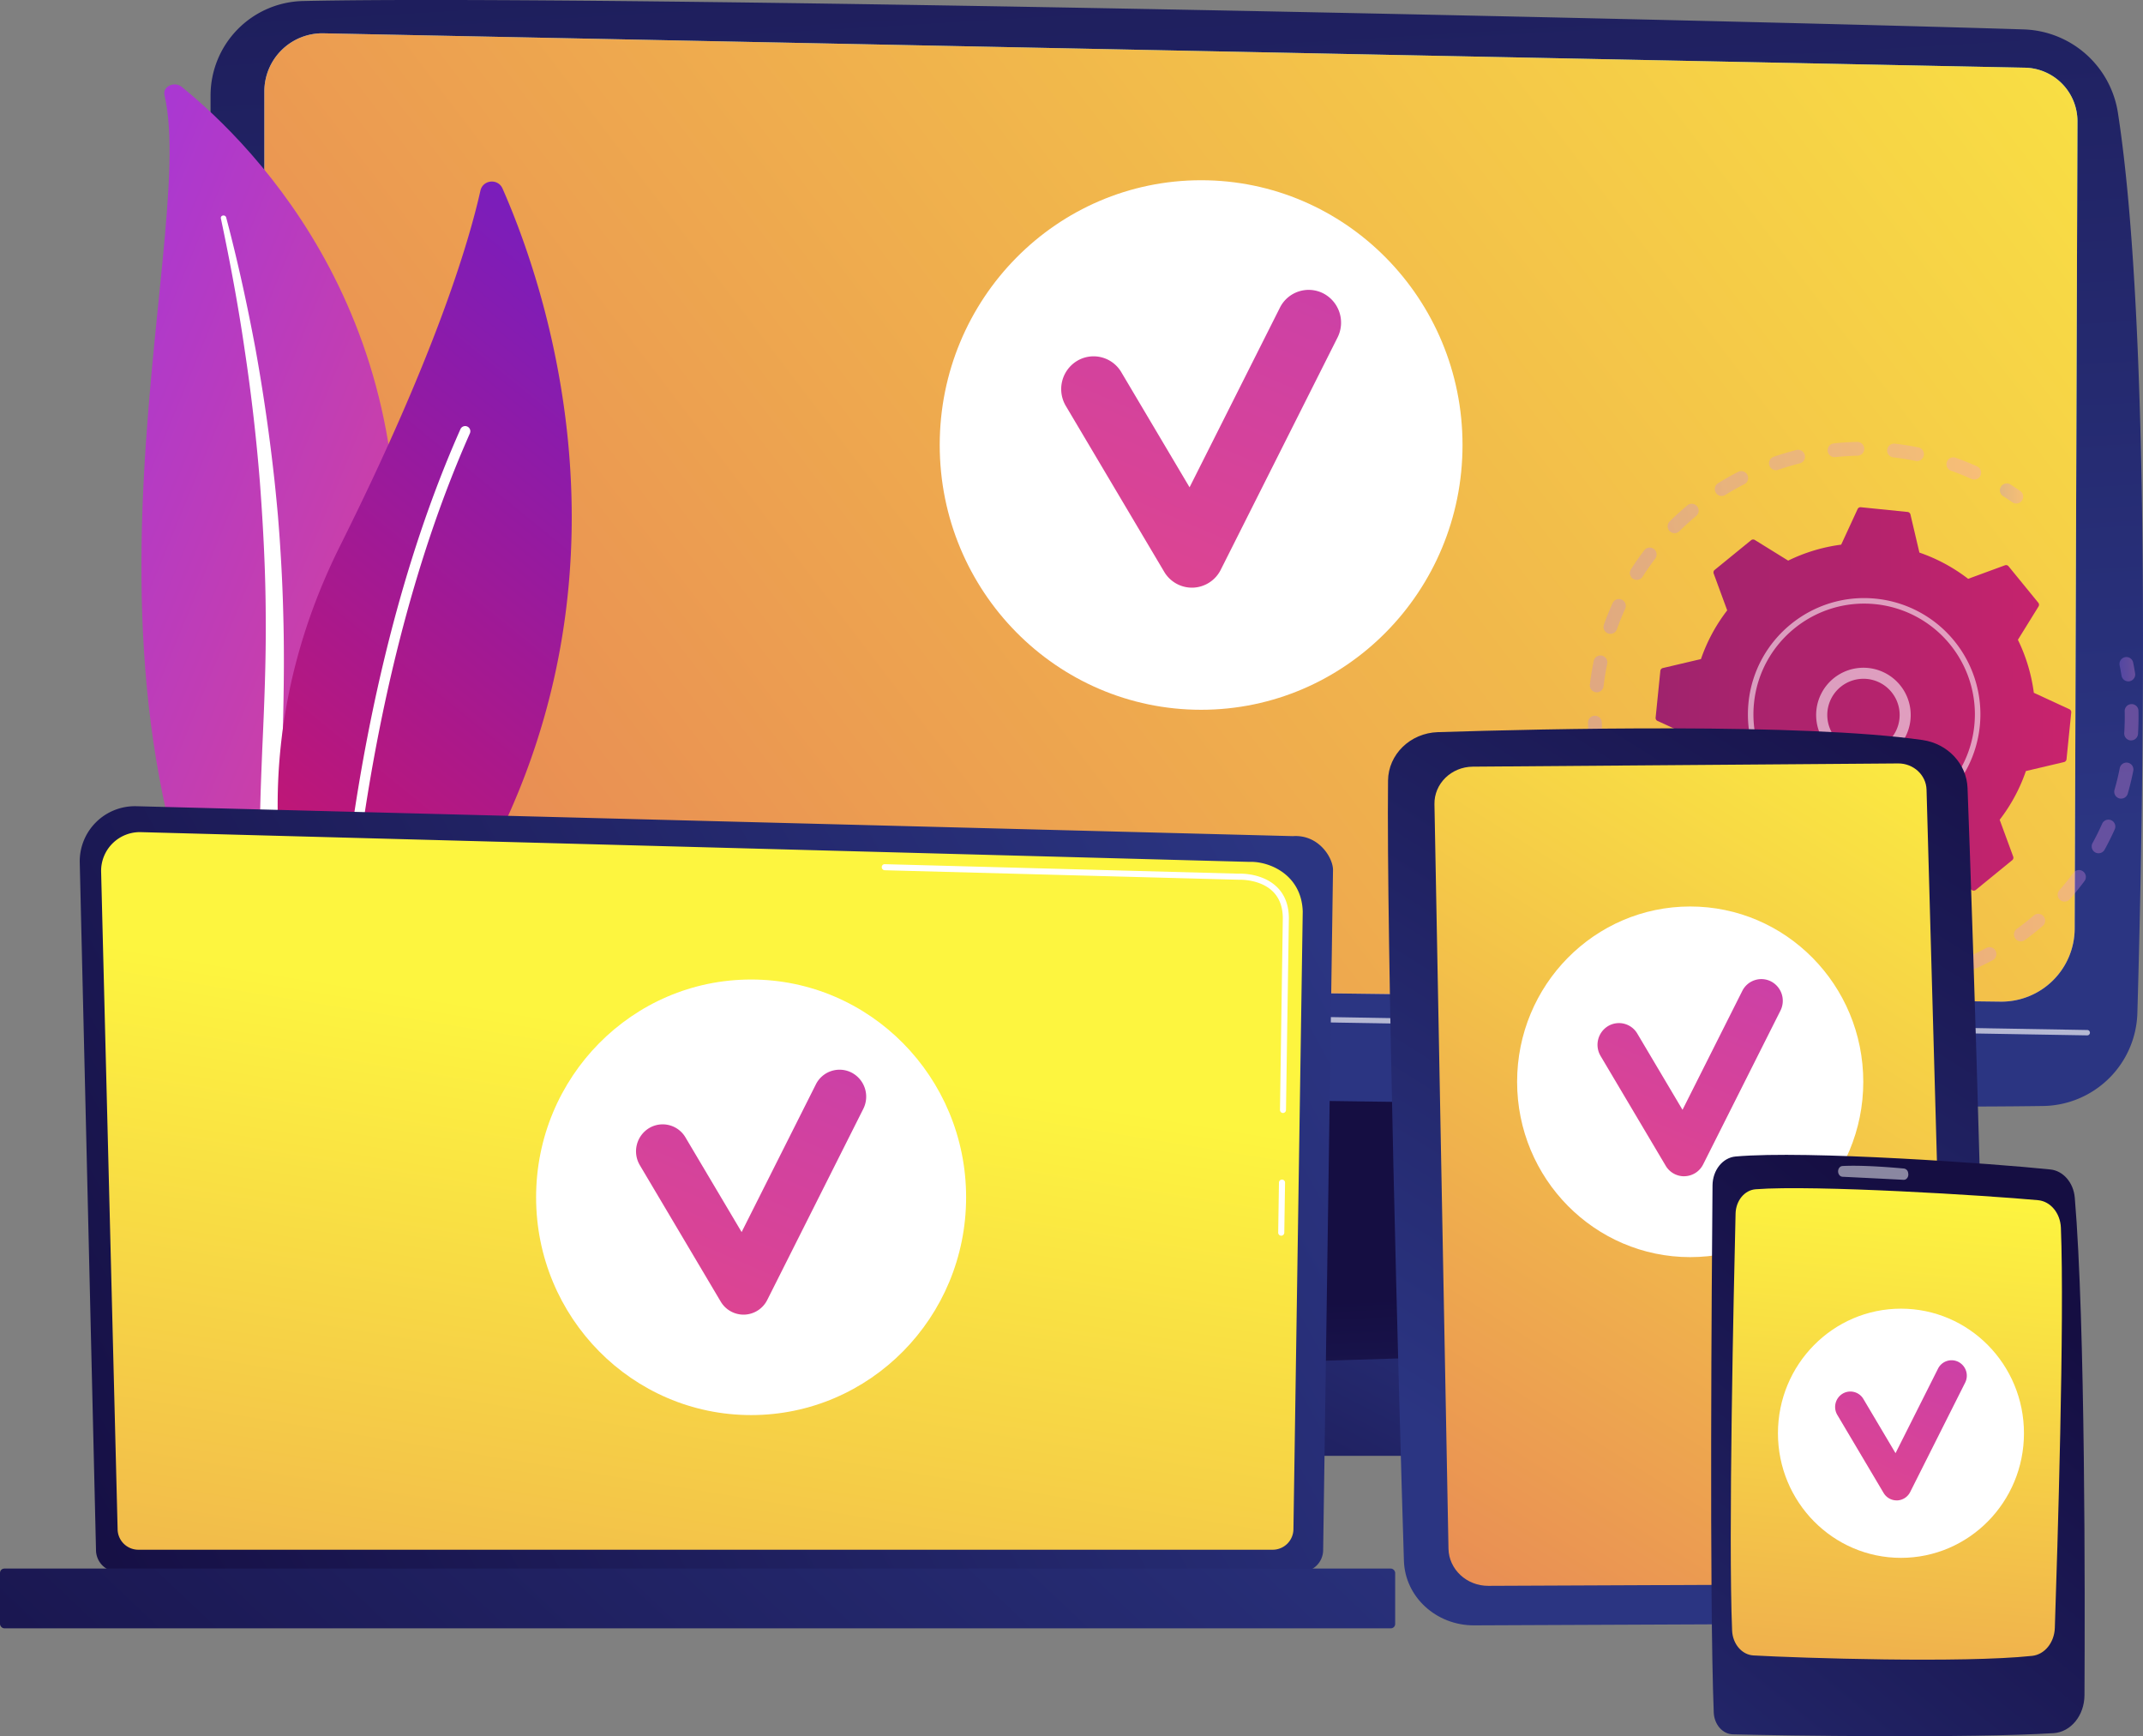<svg xmlns="http://www.w3.org/2000/svg" xmlns:xlink="http://www.w3.org/1999/xlink" viewBox="0 0 2794.58 2263.87"><rect x="0" y="0" width="2794.58" height="2263.87" fill="#808080" stroke="none"/><defs><style>.cls-1{isolation:isolate;}.cls-2{fill:url(#linear-gradient);}.cls-3{fill:url(#linear-gradient-2);}.cls-4{fill:url(#linear-gradient-3);}.cls-11,.cls-24,.cls-30,.cls-5,.cls-8{fill:#fff;}.cls-5{opacity:0.65;}.cls-6{fill:url(#linear-gradient-4);}.cls-7{fill:url(#linear-gradient-5);}.cls-9{fill:url(#linear-gradient-6);}.cls-10{fill:url(#linear-gradient-7);}.cls-11{mix-blend-mode:soft-light;}.cls-12{fill:url(#linear-gradient-8);}.cls-13{fill:url(#linear-gradient-9);}.cls-14{fill:url(#linear-gradient-10);}.cls-15{fill:url(#linear-gradient-11);}.cls-16{fill:url(#linear-gradient-12);}.cls-17{opacity:0.3;}.cls-18{fill:url(#linear-gradient-13);}.cls-19{fill:url(#linear-gradient-14);}.cls-20{fill:url(#linear-gradient-15);}.cls-21{fill:url(#linear-gradient-16);}.cls-22{fill:url(#linear-gradient-17);}.cls-23{fill:url(#linear-gradient-18);}.cls-24{opacity:0.56;}.cls-25{fill:url(#linear-gradient-19);}.cls-26{fill:url(#linear-gradient-20);}.cls-27{fill:url(#linear-gradient-21);}.cls-28{fill:url(#linear-gradient-22);}.cls-29{fill:url(#linear-gradient-23);}.cls-30{opacity:0.5;}.cls-31{fill:url(#linear-gradient-24);}</style><linearGradient id="linear-gradient" x1="1622.94" y1="2334.3" x2="1591.1" y2="1703.9" gradientUnits="userSpaceOnUse"><stop offset="0" stop-color="#2b3582"/><stop offset="1" stop-color="#150e42"/></linearGradient><linearGradient id="linear-gradient-2" x1="1549.84" y1="1159.4" x2="1426.43" y2="-916.79" xlink:href="#linear-gradient"/><linearGradient id="linear-gradient-3" x1="1634.2" y1="-742.35" x2="1441.82" y2="1740.37" gradientUnits="userSpaceOnUse"><stop offset="0" stop-color="#53d8ff"/><stop offset="1" stop-color="#3840f7"/></linearGradient><linearGradient id="linear-gradient-4" x1="1770.73" y1="1500.68" x2="1431.96" y2="2152.94" xlink:href="#linear-gradient"/><linearGradient id="linear-gradient-5" x1="3034.58" y1="-480.03" x2="-1032.3" y2="2617.76" gradientUnits="userSpaceOnUse"><stop offset="0" stop-color="#fdf53f"/><stop offset="0.66" stop-color="#e57a58"/><stop offset="1" stop-color="#d93c65"/></linearGradient><linearGradient id="linear-gradient-6" x1="2017.46" y1="-582.17" x2="1249.71" y2="1198.23" gradientUnits="userSpaceOnUse"><stop offset="0" stop-color="#a737d5"/><stop offset="1" stop-color="#ef497a"/></linearGradient><linearGradient id="linear-gradient-7" x1="6331.52" y1="86.41" x2="7379.05" y2="86.41" gradientTransform="matrix(0.92, 0.38, -0.38, 0.92, -5835.78, -1819.98)" xlink:href="#linear-gradient-6"/><linearGradient id="linear-gradient-8" x1="-1545.76" y1="3417.53" x2="-541.12" y2="3417.53" gradientTransform="translate(-1446.62 -2164.23) rotate(-50.87)" gradientUnits="userSpaceOnUse"><stop offset="0" stop-color="#ce1567"/><stop offset="1" stop-color="#7a1dbc"/></linearGradient><linearGradient id="linear-gradient-9" x1="1681.31" y1="1139.65" x2="43" y2="2036.35" xlink:href="#linear-gradient"/><linearGradient id="linear-gradient-10" x1="942.44" y1="1360.46" x2="542.41" y2="3812.31" xlink:href="#linear-gradient-5"/><linearGradient id="linear-gradient-11" x1="1542.26" y1="1414.65" x2="148.23" y2="2890.28" gradientTransform="translate(1819.37 4168.5) rotate(-180)" xlink:href="#linear-gradient"/><linearGradient id="linear-gradient-12" x1="1350.57" y1="605.05" x2="719.06" y2="2069.49" xlink:href="#linear-gradient-6"/><linearGradient id="linear-gradient-13" x1="2070.83" y1="778.62" x2="2583.51" y2="778.62" gradientUnits="userSpaceOnUse"><stop offset="0" stop-color="#b37cff"/><stop offset="1" stop-color="#f895e7"/></linearGradient><linearGradient id="linear-gradient-14" x1="2608.44" y1="643.58" x2="2638.38" y2="643.58" xlink:href="#linear-gradient-13"/><linearGradient id="linear-gradient-15" x1="2763.85" y1="872.38" x2="2784.4" y2="872.38" xlink:href="#linear-gradient-13"/><linearGradient id="linear-gradient-16" x1="2260.72" y1="1106.09" x2="2788.79" y2="1106.09" xlink:href="#linear-gradient-13"/><linearGradient id="linear-gradient-17" x1="2208.08" y1="1217.4" x2="2237.64" y2="1217.4" xlink:href="#linear-gradient-13"/><linearGradient id="linear-gradient-18" x1="4421.76" y1="311.06" x2="5247.54" y2="1767.93" gradientTransform="translate(5189.45 -2759) rotate(119.58)" gradientUnits="userSpaceOnUse"><stop offset="0" stop-color="#cb236d"/><stop offset="1" stop-color="#4c246d"/></linearGradient><linearGradient id="linear-gradient-19" x1="1959.12" y1="1921.45" x2="2633.33" y2="842.72" xlink:href="#linear-gradient"/><linearGradient id="linear-gradient-20" x1="2612.26" y1="886.78" x2="1297.63" y2="2985.13" xlink:href="#linear-gradient-5"/><linearGradient id="linear-gradient-21" x1="2502.83" y1="640.89" x2="1994.45" y2="1819.79" xlink:href="#linear-gradient-6"/><linearGradient id="linear-gradient-22" x1="1902.23" y1="2581.38" x2="2635.53" y2="1685.12" xlink:href="#linear-gradient"/><linearGradient id="linear-gradient-23" x1="2479.46" y1="1581.69" x2="2303.29" y2="3285.52" gradientTransform="translate(0.54 -5.54) rotate(-0.71)" xlink:href="#linear-gradient-5"/><linearGradient id="linear-gradient-24" x1="2691.23" y1="1321.86" x2="2329.95" y2="2159.67" xlink:href="#linear-gradient-6"/></defs><title>Asset 1</title><g class="cls-1"><g id="Layer_2" data-name="Layer 2"><g id="Illustration"><polygon class="cls-2" points="1342.15 1326.98 1289.27 1801.24 1902.77 1801.24 1822.86 1326.98 1342.15 1326.98"/><path class="cls-3" d="M274.59,124.62V1242.3a169.56,169.56,0,0,0,165.19,169.51c408.23,10.52,1836,36,2224.63,30.32a124.77,124.77,0,0,0,122.83-121.21c7.49-259.65,19.66-884-25.38-1173.9A128.39,128.39,0,0,0,2639.11,38.35c-342.05-10.94-1855.61-45.68-2244-37A123.25,123.25,0,0,0,274.59,124.62Z"/><path class="cls-4" d="M344.73,119.18V1181.06a98.23,98.23,0,0,0,96.76,98.22l2167,26.77a95.6,95.6,0,0,0,97-95.24l3.62-1052.38a69.91,69.91,0,0,0-68.22-70.16L422.33,43.45A75.75,75.75,0,0,0,344.73,119.18Z"/><path class="cls-5" d="M2721.85,1350.05h-.06l-2377.12-40.5a3.49,3.49,0,1,1,.11-7l2377.13,40.5a3.49,3.49,0,0,1-.06,7Z"/><path class="cls-6" d="M2034.92,1898.27H1137c-24.39,0-42.71-17.36-38-36l11.52-45.57c3.46-13.7,18.54-23.77,36.45-24.32l865.61-27c18.71-.59,35.27,9.34,39.35,23.58l20.77,72.58C2078.11,1880.38,2059.71,1898.27,2034.92,1898.27Z"/><path class="cls-7" d="M344.73,119.18V1181.06a98.23,98.23,0,0,0,96.76,98.22l2167,26.77a95.6,95.6,0,0,0,97-95.24l3.62-1052.38a69.91,69.91,0,0,0-68.22-70.16L422.33,43.45A75.75,75.75,0,0,0,344.73,119.18Z"/><ellipse class="cls-8" cx="1566.32" cy="580.25" rx="340.88" ry="345.24"/><path class="cls-9" d="M1554.31,766.27a42.09,42.09,0,0,1-36.16-20.72l-128.24-216.2a43,43,0,0,1,14.44-58.64,41.9,41.9,0,0,1,57.9,14.63l89,150.07L1669,401.31a41.94,41.94,0,0,1,56.75-18.7,43,43,0,0,1,18.46,57.48L1591.92,742.93a42.19,42.19,0,0,1-36.12,23.32Z"/><path class="cls-10" d="M214.47,123.91c-2.6-11,12.94-18.39,22.45-10.67C333.51,191.57,565.61,426.13,507.76,836c-72.57,514.3,51.5,702,205.94,816.44,0,0-212.09-53.83-345.53-244.26C40.55,940.68,260.59,320.26,214.47,123.91Z"/><path class="cls-11" d="M288,284.54c12.08,57.26,22.85,114.69,31.17,172.37q13,86.46,19.87,173.42c4.29,57.95,7.32,115.95,7.49,174,.48,58-1.94,116-4.59,174.21-2.28,58.19-5,116.79-.71,175.81s16.59,118.32,41.19,174c6.15,13.88,12.62,27.72,20,41.09,7.06,13.5,14.82,26.73,22.85,39.83A628.86,628.86,0,0,0,480,1484.64c40.82,47.87,90,90.33,144.28,126.27,5.71,3.78,13.88,2.85,18.26-2.08s3.34-11.73-2.1-15.56l0,0c-12.91-9.06-25.68-18.24-37.93-27.88-6.21-4.74-12.17-9.7-18.24-14.57-5.84-5-11.91-9.92-17.57-15.13A624.11,624.11,0,0,1,503,1470.18c-38.93-46-70.09-97.32-93.71-150.49a508.68,508.68,0,0,1-27.31-82,559.43,559.43,0,0,1-13.18-84.94c-4.64-57.28-2.54-115.31-.75-173.51s3-116.71,1.43-175.17q-1-43.84-3.85-87.62c-.85-14.6-2-29.18-3.17-43.75q-1.95-21.86-4.24-43.67-9.4-87.27-25-173.84c-10.75-57.63-23.27-115-38.33-171.85a3.53,3.53,0,0,0-4.18-2.27A3.06,3.06,0,0,0,288,284.54Z"/><path class="cls-12" d="M464.69,1354.93a24.31,24.31,0,0,1-39.79-6.78c-39.32-86.79-128.28-342.24,18.65-636.52,124.07-248.52,167.73-395.06,182.94-463,3.22-14.36,22.89-16.26,28.83-2.8C720.85,394.39,893.86,899.58,464.69,1354.93Z"/><path class="cls-11" d="M443.18,1345.77a6.92,6.92,0,0,1-1.3.1,6.74,6.74,0,0,1-6.64-6.84c.07-4.22,8.28-426.09,165.19-779.42a6.74,6.74,0,1,1,12.32,5.47c-155.76,350.76-164,770-164,774.15A6.76,6.76,0,0,1,443.18,1345.77Z"/><path class="cls-13" d="M125.19,2021.08a28.61,28.61,0,0,0,28.54,28.51h1543.2a28.61,28.61,0,0,0,28.53-28.51l12.85-886.83c0-15.68-18.48-46.29-52.34-44l-1508.18-39A71.91,71.91,0,0,0,104,1124.79Z"/><path class="cls-14" d="M153.37,1993.73a27.07,27.07,0,0,0,27,27H1659.71a27.08,27.08,0,0,0,27-27l12.12-805.07c-1.43-48.45-43.9-65.86-69.65-64.84L183.72,1085.05a50.53,50.53,0,0,0-51.85,51.72Z"/><rect class="cls-15" y="2045.29" width="1819.37" height="77.92" rx="5.65" ry="5.65" transform="translate(1819.37 4168.5) rotate(180)"/><path class="cls-8" d="M1670.72,1611.27h0a4,4,0,0,1-3.9-4l1-65.29a4,4,0,0,1,4-3.9h.06a4,4,0,0,1,3.9,4l-1,65.29A4,4,0,0,1,1670.72,1611.27Z"/><path class="cls-8" d="M1673.07,1451.27h0a4,4,0,0,1-3.9-4l3.67-250.06c-.07-14.85-4.58-26.71-13.4-35.17-16.48-15.78-42.63-15-43.73-14.92l-462-12.39a4,4,0,0,1-3.85-4.06,3.79,3.79,0,0,1,4.06-3.85l461.73,12.39c2.87-.17,30.72-.65,49.26,17.12,10.43,10,15.76,23.76,15.84,40.92L1677,1447.37A4,4,0,0,1,1673.07,1451.27Z"/><ellipse class="cls-8" cx="979.48" cy="1561.18" rx="280.38" ry="283.97"/><path class="cls-16" d="M969.61,1714.19a34.63,34.63,0,0,1-29.75-17L834.38,1519.32a35.42,35.42,0,0,1,11.88-48.24,34.46,34.46,0,0,1,47.62,12l73.23,123.44L1063.9,1414a34.5,34.5,0,0,1,46.68-15.37,35.37,35.37,0,0,1,15.19,47.27L1000.55,1695a34.7,34.7,0,0,1-29.72,19.18Z"/><g class="cls-17"><path class="cls-18" d="M2081.65,981a9,9,0,0,1-8.93-8c-1.06-10.09-1.69-20.39-1.89-30.59a9,9,0,0,1,8.82-9.16h.17a9,9,0,0,1,9,8.81c.18,9.7.78,19.48,1.79,29.07a9,9,0,0,1-8,9.87A7.4,7.4,0,0,1,2081.65,981Zm.58-78.3a9.73,9.73,0,0,1-1.07-.06,9,9,0,0,1-7.87-10c1.2-10.13,2.84-20.3,4.89-30.24a9,9,0,1,1,17.6,3.61c-1.94,9.45-3.5,19.12-4.64,28.74A9,9,0,0,1,2082.23,902.72Zm17.8-76.23a8.83,8.83,0,0,1-3-.52,9,9,0,0,1-5.45-11.48c3.41-9.59,7.28-19.15,11.51-28.41a9,9,0,0,1,16.36,7.47c-4,8.79-7.7,17.86-10.94,27A9,9,0,0,1,2100,826.49Zm34.42-70.34a9,9,0,0,1-7.57-13.82c5.47-8.59,11.39-17,17.57-25.12a9,9,0,0,1,14.28,10.92c-5.88,7.68-11.5,15.7-16.7,23.86A9,9,0,0,1,2134.45,756.15Zm49.23-60.91a9,9,0,0,1-6.32-15.38c7.23-7.14,14.86-14.07,22.69-20.59a9,9,0,1,1,11.51,13.81c-7.44,6.2-14.7,12.78-21.57,19.57A8.94,8.94,0,0,1,2183.68,695.24Zm61.47-48.49a9,9,0,0,1-4.75-16.62c8.64-5.37,17.62-10.44,26.68-15.06a9,9,0,0,1,8.17,16c-8.62,4.39-17.15,9.21-25.36,14.31A9,9,0,0,1,2245.15,646.75Zm329.37-21.4a9,9,0,0,1-3.72-.81c-8.79-4-17.87-7.66-27-10.89a9,9,0,0,1,6-16.94c9.61,3.4,19.18,7.26,28.44,11.46a9,9,0,0,1-3.72,17.18ZM2315.8,613.11a9,9,0,0,1-2.93-17.49c9.62-3.32,19.5-6.26,29.37-8.74a9,9,0,1,1,4.38,17.44c-9.37,2.35-18.75,5.14-27.89,8.29A9.11,9.11,0,0,1,2315.8,613.11ZM2500,601.2a9.16,9.16,0,0,1-1.8-.18c-9.47-1.93-19.15-3.47-28.77-4.59a9,9,0,1,1,2.08-17.85c10.12,1.18,20.3,2.8,30.27,4.82a9,9,0,0,1-1.78,17.8Zm-107.85-5.11a9,9,0,0,1-.94-17.93c10.11-1.08,20.4-1.73,30.58-1.94h.19a9,9,0,0,1,.19,18c-9.68.2-19.45.82-29.05,1.85C2392.84,596.07,2392.51,596.09,2392.19,596.09Z"/><path class="cls-19" d="M2629.38,656.55a8.91,8.91,0,0,1-5.12-1.61c-3.81-2.64-7.73-5.25-11.66-7.76a9,9,0,1,1,9.65-15.16c4.14,2.63,8.27,5.38,12.27,8.16a9,9,0,0,1-5.14,16.37Z"/></g><g class="cls-17"><path class="cls-20" d="M2775.4,888.44a9,9,0,0,1-8.87-7.57c-.73-4.57-1.57-9.21-2.5-13.78a9,9,0,0,1,17.62-3.57c1,4.81,1.86,9.69,2.64,14.51a9,9,0,0,1-7.46,10.3A10,10,0,0,1,2775.4,888.44Z"/><path class="cls-21" d="M2430.13,1294.15q-6.2,0-12.45-.21a9,9,0,0,1,.61-18c9.61.33,19.22.26,28.66-.2a9,9,0,0,1,.88,18C2442,1294,2436,1294.15,2430.13,1294.15Zm-59.66-5a9.85,9.85,0,0,1-1.52-.13c-9.89-1.69-19.81-3.82-29.5-6.33a9,9,0,1,1,4.51-17.4c9.2,2.38,18.63,4.4,28,6a9,9,0,0,1-1.51,17.85Zm124.33-1a9,9,0,0,1-1.66-17.82c9.34-1.76,18.72-3.94,27.9-6.49a9,9,0,0,1,4.8,17.33c-9.66,2.68-19.54,5-29.37,6.83A9.51,9.51,0,0,1,2494.8,1288.13Zm-198.41-20.3a9,9,0,0,1-3.42-.68c-9.26-3.81-18.47-8.07-27.38-12.65a9,9,0,0,1,8.23-16c8.45,4.35,17.2,8.4,26,12a9,9,0,0,1-3.43,17.3Zm272-2.24a9,9,0,0,1-3.57-17.24c8.71-3.77,17.39-8,25.79-12.46a9,9,0,0,1,8.49,15.84c-8.84,4.74-18,9.16-27.15,13.12A9,9,0,0,1,2568.43,1265.59Zm66.91-38.15a9,9,0,0,1-5.29-16.26c7.7-5.6,15.26-11.59,22.46-17.79a9,9,0,0,1,11.74,13.61c-7.58,6.53-15.53,12.83-23.63,18.72A9,9,0,0,1,2635.34,1227.44Zm57-51.84a9,9,0,0,1-6.74-14.93c6.31-7.15,12.38-14.63,18.05-22.26a9,9,0,1,1,14.43,10.73c-6,8-12.36,15.91-19,23.42A9,9,0,0,1,2692.34,1175.6Zm44.34-63a9,9,0,0,1-7.87-13.32c4.59-8.35,8.87-17,12.73-25.67a9,9,0,0,1,16.42,7.3c-4.06,9.15-8.57,18.24-13.4,27A9,9,0,0,1,2736.68,1112.58Zm29.42-71.25a9,9,0,0,1-8.64-11.48c2.63-9.13,4.9-18.49,6.76-27.83a9,9,0,1,1,17.63,3.51c-1.95,9.83-4.34,19.68-7.11,29.29A9,9,0,0,1,2766.1,1041.33Zm13.05-75.92-.55,0a9,9,0,0,1-8.43-9.52c.43-7,.65-14.08.65-21.08q0-3.79-.09-7.57a9,9,0,0,1,8.79-9.18,8.87,8.87,0,0,1,9.18,8.78c.06,2.66.09,5.31.09,8,0,7.36-.23,14.82-.68,22.18A9,9,0,0,1,2779.15,965.41Z"/><path class="cls-22" d="M2228.64,1230.64a9,9,0,0,1-5.16-1.63c-4-2.8-8-5.73-11.88-8.73a9,9,0,1,1,10.93-14.26c3.71,2.84,7.51,5.62,11.29,8.28a9,9,0,0,1-5.18,16.34Z"/></g><path class="cls-23" d="M2240.77,1126.39a4.2,4.2,0,0,0,4.71,1.28l48-17.64a222.58,222.58,0,0,0,63.54,34.21l11.7,49.74a4.21,4.21,0,0,0,3.67,3.22l61,6.18a4.2,4.2,0,0,0,4.24-2.42l21.44-46.38a222.53,222.53,0,0,0,69.1-20.78l43.48,26.91a4.18,4.18,0,0,0,4.86-.31l47.52-38.78a4.19,4.19,0,0,0,1.29-4.7l-17.65-48a222.53,222.53,0,0,0,34.21-63.53l49.74-11.71a4.19,4.19,0,0,0,3.22-3.66l6.18-61a4.21,4.21,0,0,0-2.42-4.24l-46.38-21.44a222.59,222.59,0,0,0-20.77-69.1l26.91-43.47a4.22,4.22,0,0,0-.32-4.87l-38.78-47.52a4.19,4.19,0,0,0-4.7-1.28l-48,17.64A222.64,222.64,0,0,0,2503,720.52l-11.7-49.74a4.22,4.22,0,0,0-3.67-3.22l-61-6.18a4.19,4.19,0,0,0-4.23,2.42L2401,710.18A222.67,222.67,0,0,0,2331.86,731l-43.47-26.91a4.2,4.2,0,0,0-4.87.31L2236,743.14a4.19,4.19,0,0,0-1.29,4.7l17.65,48a222.93,222.93,0,0,0-34.22,63.53l-49.74,11.71a4.19,4.19,0,0,0-3.21,3.66l-6.18,61a4.22,4.22,0,0,0,2.41,4.24l46.38,21.44a222.79,222.79,0,0,0,20.78,69.1L2201.68,1074a4.2,4.2,0,0,0,.32,4.87Z"/><path class="cls-24" d="M2430,994a61.66,61.66,0,1,1,9-.66A62.87,62.87,0,0,1,2430,994Zm.14-108.92a48.56,48.56,0,0,0-7,.51,47.19,47.19,0,1,0,7-.51Z"/><path class="cls-24" d="M2431.23,1083.07a153.35,153.35,0,0,1-15.55-.79h0c-1.64-.16-3.28-.35-4.91-.57a153.76,153.76,0,0,1-23.73-5.12l-.32-.1-.89-.28c-.58-.17-1.16-.36-1.74-.55a3.59,3.59,0,0,1-2.49-3.41,3.64,3.64,0,0,1,.18-1.12,3.6,3.6,0,0,1,4.53-2.31,144.52,144.52,0,0,0,158.07-48.06A143.56,143.56,0,0,0,2574.61,946a148.22,148.22,0,0,0,.75-14.84,144.44,144.44,0,0,0-129.85-143.37c-79.25-8-150.19,49.9-158.21,129.1a144.43,144.43,0,0,0,12.88,75.83,3.37,3.37,0,0,1,.34,1.53,3.6,3.6,0,0,1-6.85,1.53,151.16,151.16,0,0,1-14.3-64.23q0-7.68.77-15.38c8.43-83.16,83-144,166.09-135.53a151.62,151.62,0,0,1,136.32,150.5,153.94,153.94,0,0,1-.79,15.58,151.59,151.59,0,0,1-150.53,136.32Z"/><path class="cls-25" d="M2524,2116.75l-601.62,2.59c-49.49.21-90.13-37.1-91.6-84.13-6.57-208.87-22.93-818.55-20.71-1017.42.39-34.18,29-62,65-63.13,139.75-4.43,475.81-12.11,631.94,10.27,32.88,4.71,57.57,31,58.77,62.56,6.64,175,28.15,828.54,24.31,1027.32C2589.38,2089.1,2560,2116.6,2524,2116.75Z"/><path class="cls-26" d="M2500.48,2065.41l-559.59,2.41c-28.29.12-51.43-21.45-52-48.43l-18.29-970.72c-.53-26.76,21.94-48.79,50-49l554.58-4.21c20-.16,36.55,15,37.12,34.14l27.91,996.63C2540.86,2047.61,2522.91,2065.31,2500.48,2065.41Z"/><ellipse class="cls-8" cx="2204.1" cy="1410.59" rx="225.71" ry="228.6"/><path class="cls-27" d="M2196.15,1533.77a27.88,27.88,0,0,1-24-13.72l-84.91-143.16a28.5,28.5,0,0,1,9.56-38.83,27.75,27.75,0,0,1,38.34,9.69l58.94,99.37,77.93-155a27.77,27.77,0,0,1,37.57-12.38,28.46,28.46,0,0,1,12.23,38l-100.81,200.53a27.91,27.91,0,0,1-23.92,15.44C2196.8,1533.77,2196.48,1533.77,2196.15,1533.77Z"/><path class="cls-28" d="M2233.22,1545.65c-1.06,121.2-4.21,539.25,1.6,687.31.62,15.69,11.53,28.15,24.94,28.49,66.37,1.72,309.64,5.14,418.07-1.53,22.59-1.39,40.29-23,40.44-49.49.67-127.21,1.21-485-12.64-648.7-1.66-19.61-15-35.08-31.81-36.84-72.35-7.56-316.84-25.19-410.49-16.91C2246.44,1509.47,2233.39,1525.83,2233.22,1545.65Z"/><path class="cls-29" d="M2263.28,1582.46c-2.36,97.84-9.59,423.34-4.52,543.6.74,17.58,12.76,31.65,27.79,32.5,61.88,3.46,272.91,10.18,363.48.56,16.31-1.73,28.93-17.34,29.58-36.49,3.36-99.83,12.79-402.94,7.89-521.86-.78-19-13.54-34.32-29.73-35.81-67-6.2-291.3-20.14-368.29-14.26C2275,1551.8,2263.69,1565.52,2263.28,1582.46Z"/><path class="cls-30" d="M2397,1527.49h0c.05,3.72,2.56,6.76,5.74,6.91,15.68.77,59.85,2.94,79.59,4,3.9.22,6.9-3.91,6.1-8.38l-.13-.76a6.42,6.42,0,0,0-5.39-5.57c-13.35-1.26-53.63-4.73-80.27-3.28C2399.4,1520.61,2396.92,1523.74,2397,1527.49Z"/><ellipse class="cls-8" cx="2478.94" cy="1868.86" rx="160.41" ry="162.46"/><path class="cls-31" d="M2473.29,1956.4a19.79,19.79,0,0,1-17-9.75l-60.35-101.73a20.26,20.26,0,0,1,6.8-27.6,19.71,19.71,0,0,1,27.24,6.88l41.89,70.62,55.38-110.16a19.74,19.74,0,0,1,26.71-8.8,20.23,20.23,0,0,1,8.68,27.05L2491,1945.42a19.82,19.82,0,0,1-17,11Z"/></g></g></g></svg>